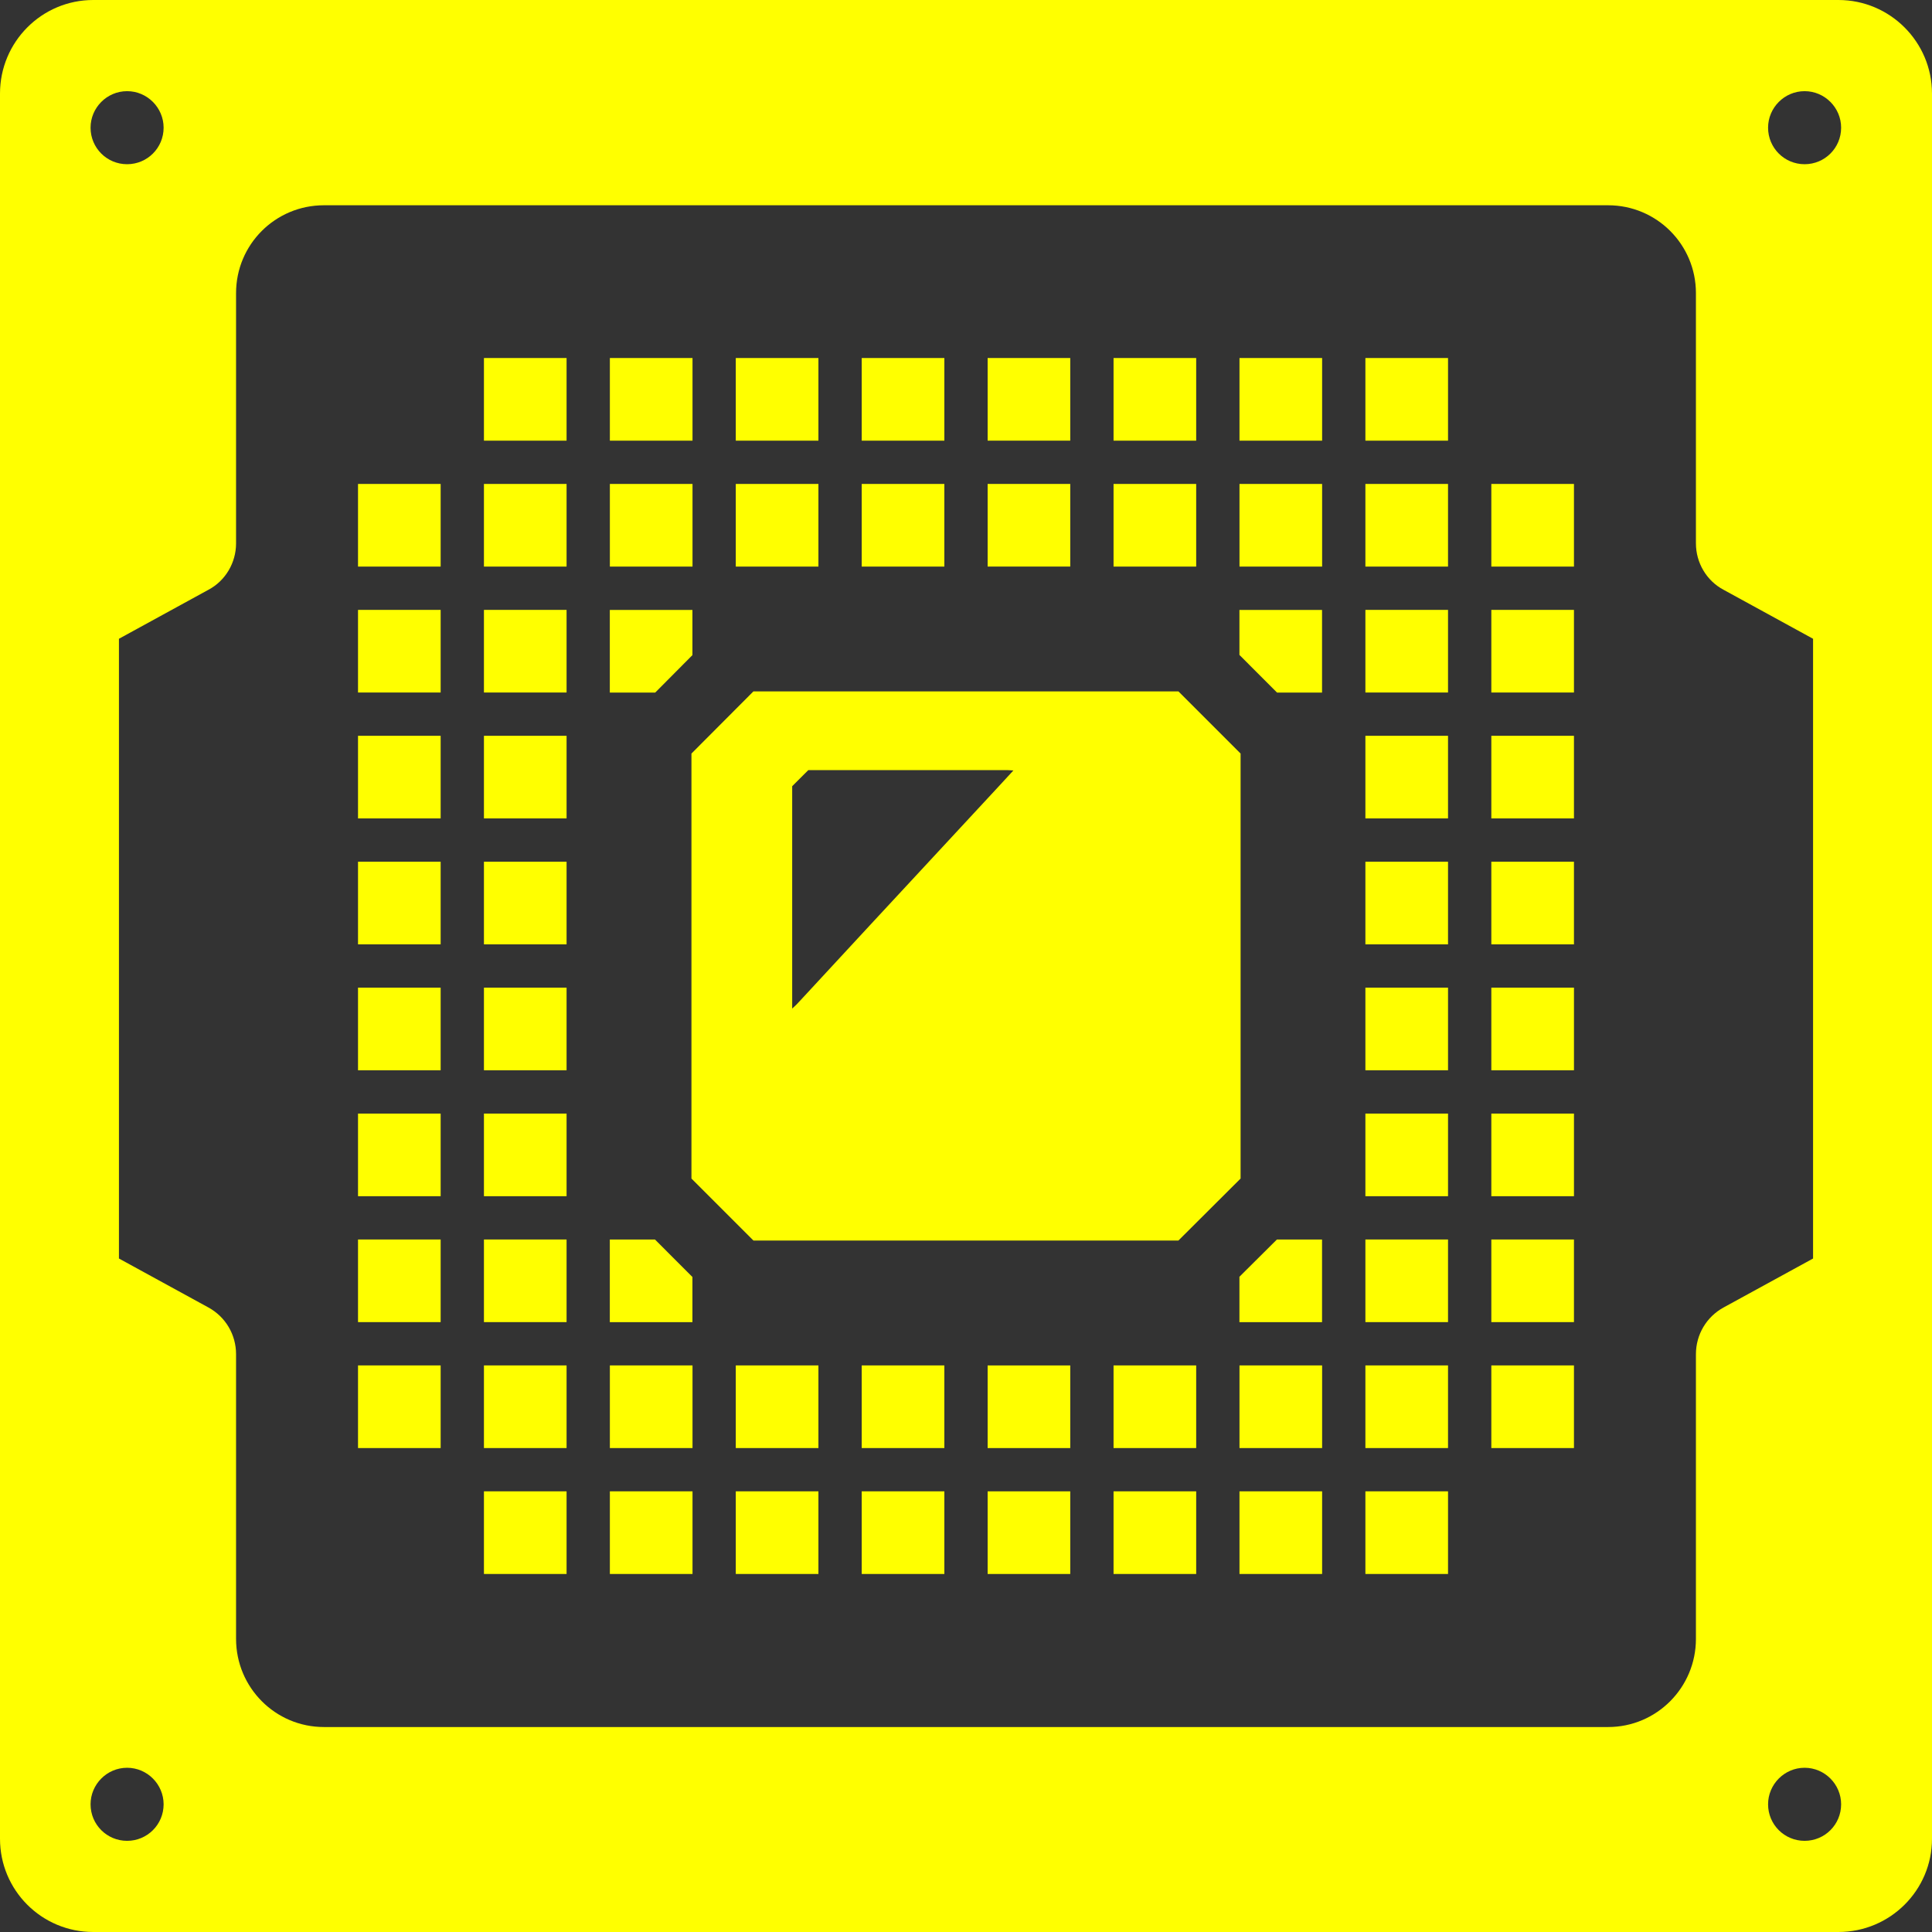 <!--?xml version="1.0" encoding="utf-8"?-->
<!-- Generator: Adobe Illustrator 19.1.1, SVG Export Plug-In . SVG Version: 6.00 Build 0)  -->
<svg version="1.1" id="_x31_0" xmlns="http://www.w3.org/2000/svg" xmlns:xlink="http://www.w3.org/1999/xlink" x="0px" y="0px" viewBox="0 0 512 512" style="width: 512px; height: 512px; opacity: 1;" xml:space="preserve">
<rect x="0" y="0" width="512" height="512" fill="#333333" stroke="none"/>
<style type="text/css">
	.st0{fill:#374149;}
</style>
<g>
	<path class="st0" d="M487.199,0H24.718C11.039,0,0,11.121,0,24.797v462.485C0,500.961,11.039,512,24.718,512h462.481
		c13.68,0,24.801-11.039,24.801-24.718V24.797C512,11.121,500.879,0,487.199,0z M55.199,346.477l-23.68-12.958V169.282l23.68-12.965
		c4.558-2.399,7.359-7.196,7.359-12.317V77.68c0-12.879,10.398-23.282,23.282-23.282h340.32c12.879,0,23.278,10.402,23.278,23.282
		V144c0,5.121,2.801,9.918,7.359,12.317l23.684,12.965v164.238l-23.684,12.958c-4.558,2.48-7.359,7.203-7.359,12.402v75.438
		c0,12.882-10.398,23.363-23.278,23.363H85.84c-12.883,0-23.282-10.481-23.282-23.363v-75.438
		C62.558,353.68,59.758,348.957,55.199,346.477z M33.68,24.16c5.359,0,9.679,4.398,9.679,9.68c0,5.359-4.32,9.679-9.679,9.679
		c-5.36,0-9.68-4.32-9.68-9.679C24,28.558,28.32,24.16,33.68,24.16z M33.68,468.477c5.359,0,9.679,4.402,9.679,9.683
		c0,5.359-4.32,9.68-9.679,9.68c-5.36,0-9.68-4.321-9.68-9.68C24,472.879,28.32,468.477,33.68,468.477z M478.238,487.84
		c-5.359,0-9.68-4.321-9.68-9.68c0-5.281,4.321-9.683,9.68-9.683c5.359,0,9.679,4.402,9.679,9.683
		C487.918,483.519,483.598,487.84,478.238,487.84z M478.238,43.519c-5.359,0-9.68-4.32-9.68-9.679c0-5.282,4.321-9.68,9.68-9.68
		c5.359,0,9.679,4.398,9.679,9.68C487.918,39.199,483.598,43.519,478.238,43.519z" style="fill: rgb(255, 255, 0);"></path>
	<polygon class="st0" points="150.149,94.879 128.477,94.879 128.406,94.879 128.406,94.879 128.25,94.879 128.25,116.782 
		150.149,116.782 	" style="fill: rgb(255, 255, 0);"></polygon>
	<polygon class="st0" points="183.523,94.879 161.848,94.879 161.782,94.879 161.782,94.879 161.621,94.879 161.621,116.782 
		183.523,116.782 	" style="fill: rgb(255, 255, 0);"></polygon>
	<polygon class="st0" points="216.89,94.879 195.215,94.879 195.149,94.879 195.149,94.879 194.988,94.879 194.988,116.782 
		216.89,116.782 	" style="fill: rgb(255, 255, 0);"></polygon>
	<polygon class="st0" points="250.262,94.879 228.59,94.879 228.523,94.879 228.523,94.879 228.363,94.879 228.363,116.782 
		250.262,116.782 	" style="fill: rgb(255, 255, 0);"></polygon>
	<polygon class="st0" points="261.734,116.621 261.734,116.782 283.629,116.782 283.629,95.106 283.633,95.039 283.629,95.039 
		283.629,94.879 261.961,94.879 261.894,94.879 261.894,94.879 261.734,94.879 261.734,116.554 261.734,116.621 	" style="fill: rgb(255, 255, 0);"></polygon>
	<polygon class="st0" points="295.102,116.621 295.102,116.782 317.004,116.782 317.004,94.879 295.328,94.879 295.262,94.879 
		295.262,94.879 295.102,94.879 295.102,116.554 295.102,116.621 	" style="fill: rgb(255, 255, 0);"></polygon>
	<polygon class="st0" points="350.375,94.879 328.703,94.879 328.637,94.879 328.637,94.879 328.477,94.879 328.477,116.782 
		350.375,116.782 	" style="fill: rgb(255, 255, 0);"></polygon>
	<polygon class="st0" points="383.742,94.879 362.07,94.879 362.004,94.879 362.004,94.879 361.844,94.879 361.844,116.782 
		383.742,116.782 	" style="fill: rgb(255, 255, 0);"></polygon>
	<polygon class="st0" points="94.879,149.992 94.879,150.152 116.778,150.152 116.778,128.25 94.879,128.25 94.879,149.926 
		94.879,149.992 	" style="fill: rgb(255, 255, 0);"></polygon>
	<rect x="128.25" y="128.25" class="st0" width="21.898" height="21.902" style="fill: rgb(255, 255, 0);"></rect>
	<rect x="161.621" y="128.25" class="st0" width="21.902" height="21.902" style="fill: rgb(255, 255, 0);"></rect>
	<rect x="194.988" y="128.25" class="st0" width="21.902" height="21.902" style="fill: rgb(255, 255, 0);"></rect>
	<rect x="228.363" y="128.25" class="st0" width="21.898" height="21.902" style="fill: rgb(255, 255, 0);"></rect>
	<polygon class="st0" points="261.734,150.152 283.629,150.152 283.629,128.477 283.633,128.41 283.629,128.41 283.629,128.25 
		261.734,128.25 261.734,149.926 261.734,149.992 261.734,149.992 	" style="fill: rgb(255, 255, 0);"></polygon>
	<polygon class="st0" points="295.102,150.152 317.004,150.152 317.004,128.25 295.102,128.25 295.102,149.926 295.102,149.992 
		295.102,149.992 	" style="fill: rgb(255, 255, 0);"></polygon>
	<rect x="328.477" y="128.25" class="st0" width="21.898" height="21.902" style="fill: rgb(255, 255, 0);"></rect>
	<rect x="361.844" y="128.25" class="st0" width="21.898" height="21.902" style="fill: rgb(255, 255, 0);"></rect>
	<rect x="395.218" y="128.25" class="st0" width="21.898" height="21.902" style="fill: rgb(255, 255, 0);"></rect>
	<polygon class="st0" points="94.879,183.523 116.778,183.523 116.778,161.625 94.879,161.625 94.879,183.297 94.879,183.359 
		94.879,183.359 	" style="fill: rgb(255, 255, 0);"></polygon>
	<rect x="128.25" y="161.625" class="st0" width="21.898" height="21.898" style="fill: rgb(255, 255, 0);"></rect>
	<polygon class="st0" points="161.606,183.375 161.606,183.539 173.637,183.539 183.5,173.61 183.5,161.637 161.606,161.637 
		161.606,183.313 161.606,183.375 	" style="fill: rgb(255, 255, 0);"></polygon>
	<polygon class="st0" points="350.355,183.539 350.355,161.863 350.355,161.797 350.355,161.797 350.355,161.637 328.461,161.637 
		328.461,173.562 338.43,183.539 	" style="fill: rgb(255, 255, 0);"></polygon>
	<rect x="361.844" y="161.625" class="st0" width="21.898" height="21.898" style="fill: rgb(255, 255, 0);"></rect>
	<rect x="395.218" y="161.625" class="st0" width="21.898" height="21.898" style="fill: rgb(255, 255, 0);"></rect>
	<polygon class="st0" points="94.879,216.89 116.778,216.89 116.778,194.992 94.879,194.992 94.879,216.664 94.879,216.734 
		94.879,216.734 	" style="fill: rgb(255, 255, 0);"></polygon>
	<rect x="128.25" y="194.992" class="st0" width="21.898" height="21.898" style="fill: rgb(255, 255, 0);"></rect>
	<rect x="361.844" y="194.992" class="st0" width="21.898" height="21.898" style="fill: rgb(255, 255, 0);"></rect>
	<rect x="395.218" y="194.992" class="st0" width="21.898" height="21.898" style="fill: rgb(255, 255, 0);"></rect>
	<polygon class="st0" points="94.879,250.266 116.778,250.266 116.778,228.363 94.879,228.363 94.879,250.039 94.879,250.106 
		94.879,250.106 	" style="fill: rgb(255, 255, 0);"></polygon>
	<rect x="128.25" y="228.363" class="st0" width="21.898" height="21.902" style="fill: rgb(255, 255, 0);"></rect>
	<rect x="361.844" y="228.363" class="st0" width="21.898" height="21.902" style="fill: rgb(255, 255, 0);"></rect>
	<rect x="395.218" y="228.363" class="st0" width="21.898" height="21.902" style="fill: rgb(255, 255, 0);"></rect>
	<polygon class="st0" points="94.879,283.637 116.778,283.637 116.778,261.734 95.106,261.734 95.039,261.734 95.039,261.734 
		94.879,261.734 94.879,283.406 94.879,283.477 94.879,283.477 	" style="fill: rgb(255, 255, 0);"></polygon>
	<polygon class="st0" points="150.149,261.734 128.477,261.734 128.406,261.734 128.406,261.734 128.25,261.734 128.25,283.637 
		150.149,283.637 	" style="fill: rgb(255, 255, 0);"></polygon>
	<polygon class="st0" points="383.742,261.734 362.07,261.734 362.004,261.734 362.004,261.734 361.844,261.734 361.844,283.637 
		383.742,283.637 	" style="fill: rgb(255, 255, 0);"></polygon>
	<polygon class="st0" points="417.117,261.734 395.446,261.734 395.375,261.734 395.375,261.734 395.218,261.734 395.218,283.637 
		417.117,283.637 	" style="fill: rgb(255, 255, 0);"></polygon>
	<polygon class="st0" points="94.879,317.008 116.778,317.008 116.778,295.11 95.106,295.11 95.039,295.11 95.039,295.11 
		94.879,295.11 94.879,316.782 94.879,316.844 94.879,316.844 	" style="fill: rgb(255, 255, 0);"></polygon>
	<polygon class="st0" points="150.149,295.11 128.477,295.11 128.406,295.11 128.406,295.11 128.25,295.11 128.25,317.008 
		150.149,317.008 	" style="fill: rgb(255, 255, 0);"></polygon>
	<polygon class="st0" points="383.742,295.11 362.07,295.11 362.004,295.11 362.004,295.11 361.844,295.11 361.844,317.008 
		383.742,317.008 	" style="fill: rgb(255, 255, 0);"></polygon>
	<polygon class="st0" points="417.117,295.11 395.446,295.11 395.375,295.11 395.375,295.11 395.218,295.11 395.218,317.008 
		417.117,317.008 	" style="fill: rgb(255, 255, 0);"></polygon>
	<polygon class="st0" points="94.879,350.375 116.778,350.375 116.778,328.477 94.879,328.477 94.879,350.149 94.879,350.218 
		94.879,350.218 	" style="fill: rgb(255, 255, 0);"></polygon>
	<rect x="128.25" y="328.477" class="st0" width="21.898" height="21.898" style="fill: rgb(255, 255, 0);"></rect>
	<polygon class="st0" points="161.606,350.39 183.5,350.39 183.5,338.414 173.582,328.492 161.836,328.492 161.766,328.492 
		161.766,328.492 161.606,328.492 161.606,350.164 161.606,350.234 161.606,350.234 	" style="fill: rgb(255, 255, 0);"></polygon>
	<polygon class="st0" points="350.355,350.39 350.355,328.718 350.355,328.649 350.355,328.649 350.355,328.492 338.383,328.492 
		328.461,338.355 328.461,350.195 328.461,350.234 328.461,350.234 328.461,350.39 	" style="fill: rgb(255, 255, 0);"></polygon>
	<rect x="361.844" y="328.477" class="st0" width="21.898" height="21.898" style="fill: rgb(255, 255, 0);"></rect>
	<rect x="395.218" y="328.477" class="st0" width="21.898" height="21.898" style="fill: rgb(255, 255, 0);"></rect>
	<polygon class="st0" points="94.879,383.75 116.778,383.75 116.778,361.848 94.879,361.848 94.879,383.523 94.879,383.59 
		94.879,383.59 	" style="fill: rgb(255, 255, 0);"></polygon>
	<rect x="128.25" y="361.848" class="st0" width="21.898" height="21.902" style="fill: rgb(255, 255, 0);"></rect>
	<rect x="161.621" y="361.848" class="st0" width="21.902" height="21.902" style="fill: rgb(255, 255, 0);"></rect>
	<rect x="194.988" y="361.848" class="st0" width="21.902" height="21.902" style="fill: rgb(255, 255, 0);"></rect>
	<rect x="228.363" y="361.848" class="st0" width="21.898" height="21.902" style="fill: rgb(255, 255, 0);"></rect>
	<polygon class="st0" points="283.629,361.848 261.734,361.848 261.734,383.523 261.734,383.59 261.734,383.59 261.734,383.75 
		283.629,383.75 283.629,362.078 283.633,362.008 283.629,362.008 	" style="fill: rgb(255, 255, 0);"></polygon>
	<polygon class="st0" points="295.102,383.523 295.102,383.59 295.102,383.59 295.102,383.75 317.004,383.75 317.004,361.848 
		295.102,361.848 	" style="fill: rgb(255, 255, 0);"></polygon>
	<rect x="328.477" y="361.848" class="st0" width="21.898" height="21.902" style="fill: rgb(255, 255, 0);"></rect>
	<rect x="361.844" y="361.848" class="st0" width="21.898" height="21.902" style="fill: rgb(255, 255, 0);"></rect>
	<rect x="395.218" y="361.848" class="st0" width="21.898" height="21.902" style="fill: rgb(255, 255, 0);"></rect>
	<polygon class="st0" points="150.149,395.218 128.477,395.218 128.406,395.218 128.406,395.218 128.25,395.218 128.25,417.121 
		150.149,417.121 	" style="fill: rgb(255, 255, 0);"></polygon>
	<polygon class="st0" points="161.782,395.218 161.782,395.218 161.621,395.218 161.621,417.121 183.523,417.121 183.523,395.218 
		161.848,395.218 	" style="fill: rgb(255, 255, 0);"></polygon>
	<polygon class="st0" points="195.149,395.218 195.149,395.218 194.988,395.218 194.988,417.121 216.89,417.121 216.89,395.218 
		195.215,395.218 	" style="fill: rgb(255, 255, 0);"></polygon>
	<polygon class="st0" points="228.523,395.218 228.523,395.218 228.363,395.218 228.363,417.121 250.262,417.121 250.262,395.218 
		228.59,395.218 	" style="fill: rgb(255, 255, 0);"></polygon>
	<polygon class="st0" points="283.629,395.379 283.629,395.218 261.961,395.218 261.894,395.218 261.894,395.218 261.734,395.218 
		261.734,416.89 261.734,416.961 261.734,416.961 261.734,417.121 283.629,417.121 283.629,395.446 283.633,395.379 	" style="fill: rgb(255, 255, 0);"></polygon>
	<polygon class="st0" points="295.262,395.218 295.262,395.218 295.102,395.218 295.102,416.89 295.102,416.961 295.102,416.961 
		295.102,417.121 317.004,417.121 317.004,395.218 295.328,395.218 	" style="fill: rgb(255, 255, 0);"></polygon>
	<polygon class="st0" points="328.637,395.218 328.637,395.218 328.477,395.218 328.477,417.121 350.375,417.121 350.375,395.218 
		328.703,395.218 	" style="fill: rgb(255, 255, 0);"></polygon>
	<polygon class="st0" points="383.742,395.218 362.07,395.218 362.004,395.218 362.004,395.218 361.844,395.218 361.844,417.121 
		383.742,417.121 	" style="fill: rgb(255, 255, 0);"></polygon>
	<path class="st0" d="M312.293,328.754l16.477-16.426V199.699l-16.477-16.477H199.668l-16.426,16.477v112.629l16.426,16.426H312.293
		z M209.938,267.282v-2.922v-16.687v-16.688v-16.683v-5.946l4.278-4.273h0.05h16.687h16.684h16.687h2.641l1.598,0.094l-4.238,4.598
		l-20.598,22.21l-12.774,13.766l-18.144,19.609l-1.703,1.824L209.938,267.282z" style="fill: rgb(255, 255, 0);"></path>
</g>
</svg>
